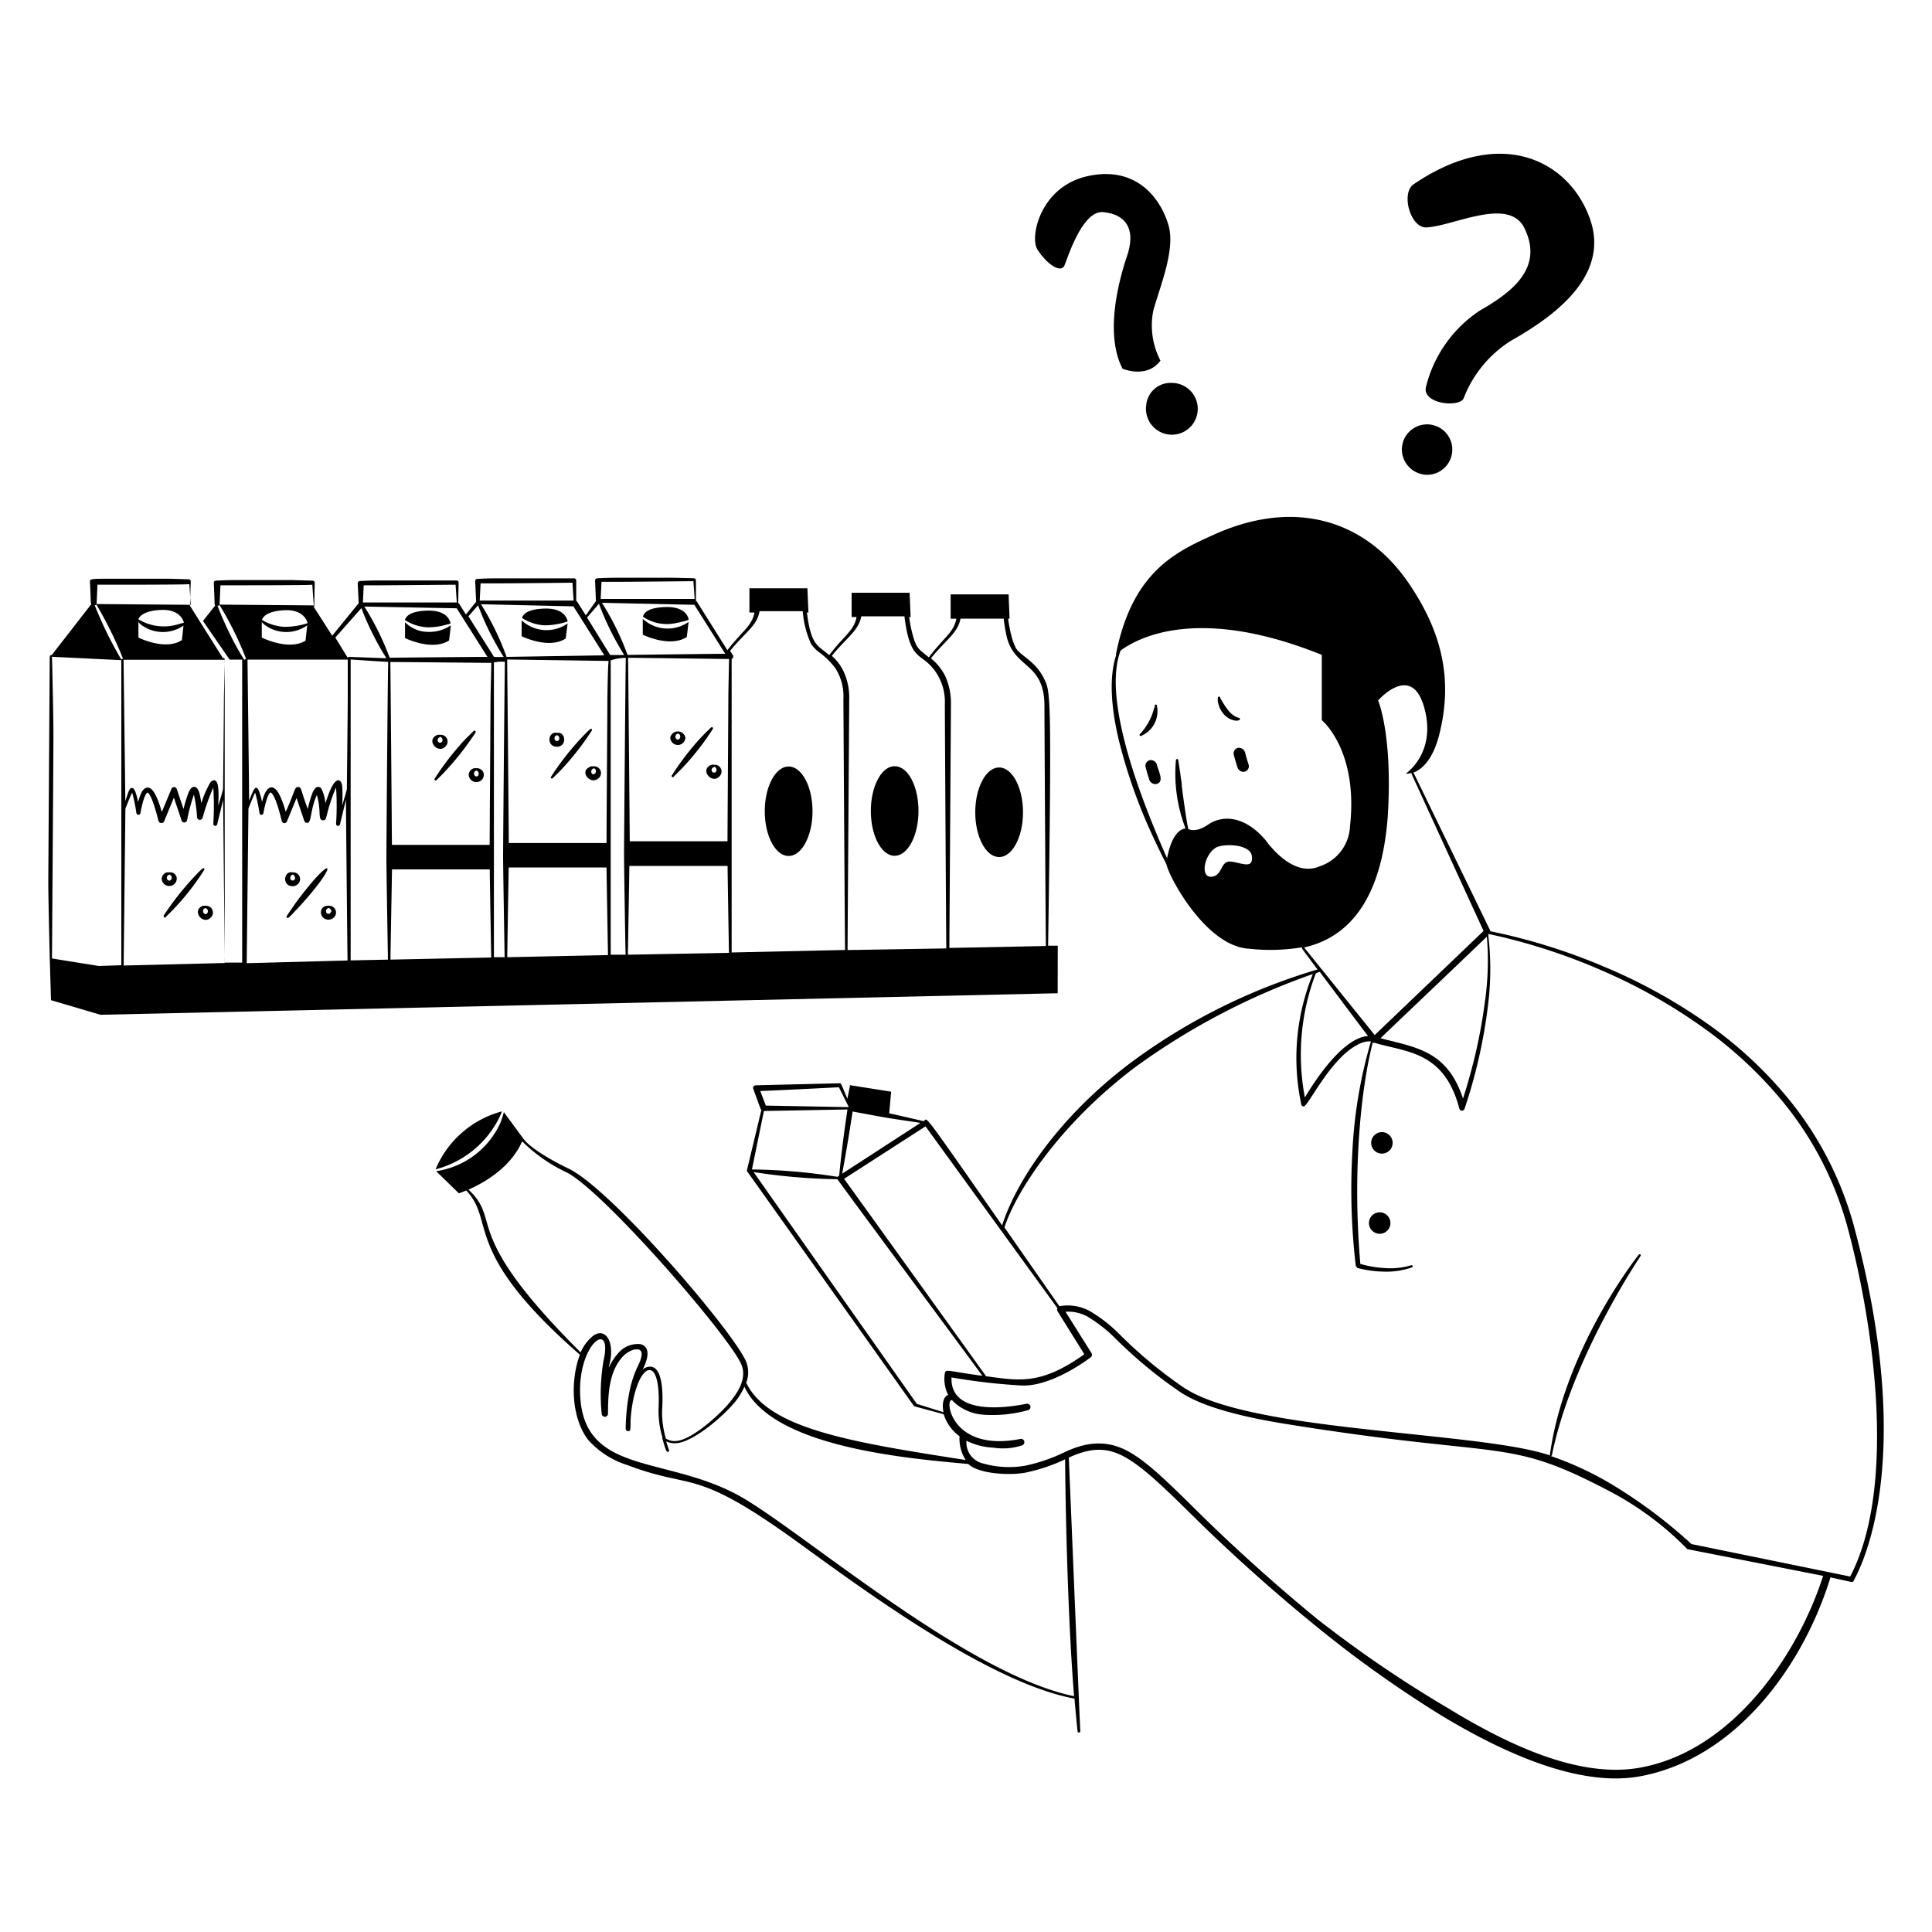 <svg xmlns="http://www.w3.org/2000/svg" viewBox="0 0 200 200" height="400" width="400"><g fill="#000000"><path d="M34 93.77a.68.68 0 0 0-.78.63.78.78 0 0 0 .21.57.81.81 0 0 0 1.14 0 .7.7 0 0 0-.57-1.2zm.25.63a.25.25 0 0 1-.49 0A.33.33 0 0 1 34 94a.34.34 0 0 1 .29.4zm-12.98-.63a.63.63 0 0 0-.5.12c-.82.56.31 1.9 1.07 1.07a.7.7 0 0 0-.57-1.19zm.16.79c-.32.3-.65-.45-.16-.55a.33.33 0 0 1 .16.55zm-.3-4.49a.1.1 0 0 0 0-.16.12.12 0 0 0-.17 0s-.18.16-.46.44a29.81 29.81 0 0 0-3.13 3.8c-.28.4-.44.66-.44.66s.08.28.18.16a25.88 25.88 0 0 0 4.02-4.9zm-2.83.87a.67.67 0 0 0-.78-.63.63.63 0 0 0-.5.12.76.76 0 0 0-.28.51.78.78 0 1 0 1.56 0zm-.78-.4c.49.11.18.86-.15.55a.2.2 0 0 1-.09-.15.34.34 0 0 1 .24-.4zm13.06 2.97-.45.66c-.45.65-.54.74-.43.83s.21 0 .74-.57l.55-.58c4.29-4.7 3.56-5.72-.41-.34zm-.29-1.77a.78.78 0 0 0 .57-.24.7.7 0 0 0-.57-1.19c-.92-.2-1.13 1.42 0 1.43zm0-1.2c.33.07.35.61 0 .61s-.29-.54 0-.61zM57.65 77.3c1.09 0 .92-1.62 0-1.43-.93-.2-1.12 1.43 0 1.43zm0-1.19c.34.07.32.61 0 .6s-.34-.53 0-.6zm11.74.23a.78.78 0 1 0 1.56 0 .8.8 0 0 0-1.56 0zm.78-.4c.48.1.18.86-.16.55a.33.33 0 0 1 .16-.55zm-11.41-11.4a3.79 3.79 0 0 1-4.76-.32v1.64s2.79 1.39 4.56.24z"></path><path d="M56.34 64.73a7.39 7.39 0 0 0 2.42-.4c-.06-.33-.4-1.39-2.39-1.33s-2.27.73-2.34 1h.06a4.66 4.66 0 0 0 2.25.73zm14.94-.35a3.77 3.77 0 0 1-4.74-.32v1.64s2.79 1.39 4.56.24zm10.36 14.97c-1.36 0-2.47 2.07-2.47 4.63s1.11 4.63 2.47 4.63 2.47-2.08 2.47-4.63-1.11-4.63-2.47-4.63zM62 80.53a.7.7 0 0 0-.56-1.2.66.66 0 0 0-.51.13c-.93.54.29 1.86 1.07 1.07zm-.56-1c.49.1.17.85-.16.55a.33.33 0 0 1 .12-.51z"></path><path d="M70.06 64.48a8.57 8.57 0 0 0 1.22-.31c0-.33-.39-1.39-2.39-1.33s-2.27.73-2.33 1a4.37 4.37 0 0 0 3.5.64zm4.42 15.89a.7.7 0 0 0-.56-1.2.66.66 0 0 0-.51.12c-.85.59.34 1.87 1.07 1.08zm-.56-1c.34.07.33.61 0 .61s-.35-.5 0-.57zM57.05 80.4a.1.1 0 0 0 0 .16.12.12 0 0 0 .17 0c.1-.1.66-.64 1.12-1.14a29.59 29.59 0 0 0 2.56-3.24l.35-.53a.12.12 0 0 0 0-.17.11.11 0 0 0-.16 0s-.18.16-.46.44a27.74 27.74 0 0 0-3.58 4.48zm12.52-.16a.12.12 0 1 0 .18.15c.1-.1.66-.64 1.12-1.14a27.18 27.18 0 0 0 2.91-3.77.14.14 0 0 0 0-.17.12.12 0 0 0-.17 0s-.18.16-.46.44-.42.42-.67.69a27.2 27.2 0 0 0-2.91 3.8zm23.04-.92c-1.36 0-2.46 2.08-2.46 4.63s1.1 4.64 2.46 4.64 2.47-2.08 2.47-4.64-1.08-4.63-2.47-4.63z"></path><path d="M109.5 97.9h-1c.4-26.75.23-26.31-.45-27.7-.87-1.77-2.44-2.34-2.88-3.11a5.84 5.84 0 0 1-.48-1.32 14.38 14.38 0 0 1-.33-1.73h.15l-.1-2.51h-6v2.52H99c-.26 1.42-1.24 1.87-2.85 4-1-.85-1.28-.83-1.7-2.45a12.63 12.63 0 0 1-.33-1.73h.15l-.11-2.51h-6v2.51h.51c-.26 1.43-1.23 1.85-2.83 3.95-1.23-1.07-1.86-.95-2.31-4.41h.16l-.11-2.51h-6v2.51h.52c-.26 1.41-1.25 1.88-2.8 3.9l-3.14-5a.25.25 0 0 0-.12-.11v-2.12a.22.22 0 0 0-.22-.22l-2-.05h-6c-1.17 0-2 .06-2 .06a.22.22 0 0 0-.22.22l.09 2.14-1.05 1.47-.87-1.38a.25.25 0 0 0-.12-.11v-2.12a.22.22 0 0 0-.23-.22h-8c-1.17 0-2 .06-2 .06a.22.22 0 0 0-.23.22l.1 2.14-1.06 1.32c-.7-1.09-.66-1.12-.8-1.18l.05-2.12a.22.22 0 0 0-.23-.22h-8c-1.17 0-2 .06-2 .06a.22.22 0 0 0-.22.22l.1 2.1c-.1.08-.12.13-2.74 3.34l-1.92-3a.11.11 0 0 0 .06-.1l.05-2.38a.22.22 0 0 0-.23-.22l-2-.06h-6c-1.17 0-2 .06-2 .06a.22.22 0 0 0-.22.22c.11 2.15.05 2.27.15 2.35l-1.27 1.6 2.76 4h1.3v31.37h-1.81V68.24a.12.12 0 0 0-.12-.12h-.07l-3.43-5.45c.1-.07 0 0 .11-2.48a.22.22 0 0 0-.23-.22l-2-.06h-6c-1.93 0-2.21 0-2.21.28.1 1.91.05 2.26.15 2.34l-4.12 5.3a.11.11 0 0 0-.07 0 .12.12 0 0 0-.12.12S5 90.36 5 91.35c0 1.79.15 7.81.15 7.81l.13 4.38 5.12 1.51 99.09-2.23zM10 62.53l.09-2h1.78c.86 0 7.53 0 7.73-.06l.15 2.14zm9 1.94-.48.13a5.08 5.08 0 0 1-4.14-.46h-.06c.08-.27.47-.91 2.33-1s2.32 1 2.38 1.31zm0 .25-.17 1.54c-1.72 1.14-4.5-.26-4.5-.26v-1.6a2.18 2.18 0 0 0 .4.36 3.76 3.76 0 0 0 4.33-.04zM10.23 100l-4.85-.78s.16-22.2.15-23.43c0-1.45-.14-7.7-.15-7.8l7.18.35v31.58zm2.45-31.8a.12.12 0 0 0-.11.09 39.44 39.44 0 0 1-2.77-5.65.12.12 0 0 0 .16-.08 40.54 40.54 0 0 1 2.77 5.61zm.12 31.75c0-.08.18-16.1.18-16.24.17-.43.49-1.25.7-1.66a17 17 0 0 1 .44 2.12.21.21 0 0 0 .21.18.22.22 0 0 0 .21-.18c0-.1.39-2.13.77-2.12.51.44 1.06 2.82 1.09 2.92a.29.29 0 0 0 .25.22A.28.28 0 0 0 17 85l1-2.43.8 2.37a.29.29 0 0 0 .3.2.31.31 0 0 0 .27-.24 19 19 0 0 1 .7-2.64 14.32 14.32 0 0 1 .33 2.35.28.28 0 0 0 .26.26.29.29 0 0 0 .31-.2 22.48 22.48 0 0 1 1.11-3.14 29.3 29.3 0 0 1 0 3.75.2.2 0 0 0 .17.21.2.2 0 0 0 .23-.14l.62-2.56c0 .43.16 16.47.17 16.9zm10.38-27.72c0 1.15-.08 8.9-.09 9.4 0 .17-.38 1.38-.49 1.78 0-.89.19-2.84-.55-2.62a.65.65 0 0 0-.3.25 10 10 0 0 0-.91 2.12 9.91 9.91 0 0 0-.18-1c-.22-.82-.64-.82-.89-.54a1.79 1.79 0 0 0-.3.55 14.05 14.05 0 0 0-.47 1.58l-.71-2.09a.29.29 0 0 0-.54 0l-1 2.4c-.2-.7-.74-2.54-1.45-2.53-.37 0-.6.36-.74.7a5.77 5.77 0 0 0-.26.8c-.1-.47-.3-1.43-.61-1.46s-.37.37-.72 1.35c0-.93-.18-14.62-.18-14.62h10.48s-.04 1.53-.09 3.93zm39.09-12h1.77c.87 0 7.53-.06 7.74-.07l.13 1.84h-9.73zm-12.52.16h1.77c.87 0 7.53-.06 7.74-.07l.12 1.85h-9.72zm-12.1.2h1.78c.87 0 7.53-.06 7.73-.06l.13 1.84h-9.72zm-14.92 2 .09-2h1.78c.86 0 7.53 0 7.73-.06l.15 2.14zm9.07 1.94a8 8 0 0 1-2.38.36 5.17 5.17 0 0 1-1.71-.41c-.5-.22-.52-.3-.59-.31.08-.27.47-.91 2.33-1s2.31 1 2.38 1.31zm0 .25-.17 1.54C29.88 67.4 27.1 66 27.1 66v-1.6a2.18 2.18 0 0 0 .4.36 3.76 3.76 0 0 0 4.33-.04zm-6.5 3.56c-.1-.17-.57-.93-.79-1.34a35 35 0 0 1-2-4.31.12.12 0 0 0 .19-.1 34.19 34.19 0 0 1 2.79 5.65.12.12 0 0 0-.16.04zm.24 31.37c0-.46.18-15.84.18-16 .16-.43.49-1.25.69-1.66a15.8 15.8 0 0 1 .45 2.12.2.2 0 0 0 .21.18.2.2 0 0 0 .2-.18c0-.1.47-2.39.81-2.1.51.42 1.06 2.82 1.09 2.92a.29.29 0 0 0 .25.22.28.28 0 0 0 .28-.17l1-2.43.8 2.37a.28.28 0 0 0 .3.2c.48 0 .28-1.29 1-2.88.48 1.59.08 2.56.59 2.61s.25-.33 1-2.38a8 8 0 0 1 .4-1 28 28 0 0 1 0 3.75.2.2 0 0 0 .17.21.2.2 0 0 0 .23-.14l.62-2.56c0 .43.15 16.11.17 16.64zM35 81.31zm1-9.08c0 1.15-.09 8.9-.09 9.4 0 .17-.38 1.38-.49 1.78a15 15 0 0 0 0-2.06c-.11-.72-.64-1-1.29.57-.16.39-.31.83-.45 1.24a4 4 0 0 0-.42-1.54.43.43 0 0 0-.32-.16.4.4 0 0 0-.33.17 1.79 1.79 0 0 0-.3.55 12.2 12.2 0 0 0-.45 1.57c-.73-1.94-.62-2.27-1-2.28s-.26.3-1.28 2.57a11.36 11.36 0 0 0-.57-1.6c-.6-1.31-1.41-1.35-1.88.57-.5-2.18-.75-1.68-1.34-.11 0-.93-.17-14.62-.17-14.62H36v3.95zm0-4.13L34.71 66l2.7-3.05.19.49a29.44 29.44 0 0 0 2.4 4.7L36.16 68a.13.13 0 0 0-.16.1zm4 20.79c0 1.1.15 9.91.16 10.45l-3.86.08V68.27s3.67.25 3.89.25C40.14 69 40 87.35 40 88.89zm-2.27-26.1 9.55.18L50.46 68c-.94 0-9.19.07-10.12.09a28.81 28.81 0 0 0-2.62-5.3zm2.69 36.55c0-.55.15-8.63.16-9.34H50.7c0 .71.14 8.57.15 9.12zm10.36-27.06c0 1.15-.09 14.1-.09 15.18H40.57c0-1.1-.15-18.44-.16-18.93 1 0 9.88.09 10.45.09-.01.56-.04 1.87-.08 3.66zm-2.29-8.48 1-1.14A28.23 28.23 0 0 0 52.14 68a10.25 10.25 0 0 1-1 0zm3.59 24.89c0 1.1.15 9.85.16 10.4h-1.11V68.57a4.47 4.47 0 0 1 1.14-.06c-.03.49-.19 18.64-.19 20.18zm-2.29-26.14 9.57.22 3.2 5.07-10.12.16a28.15 28.15 0 0 0-2.65-5.45zm2.72 36.54c0-.55.14-8.58.15-9.29h10.13c0 .71.14 8.52.15 9.07zm10.37-27c0 1.15-.1 14.1-.09 15.18H52.67c0-1.1-.16-18.53-.17-19l10.5.15c-.06.58-.09 1.87-.12 3.66zm-2.11-8.16L62 62.5a29.56 29.56 0 0 0 2.62 5.31h-1.45zm3.83 24.6c0 1.1.14 9.75.16 10.3h-1.54V68.36a5.13 5.13 0 0 1 1.56-.26c-.02.48-.18 18.9-.18 20.43zm.18-21.22a27.52 27.52 0 0 0-2.47-4.91l9.57.21 3.2 5.07c-.94 0-9.18.1-10.12.12-.03-.1-.1-.27-.18-.49zM65 98.83c0-.55.15-8.49.15-9.19h10.17c0 .71.13 8.43.14 9zm10.4-26.91c0 1.15-.09 14.1-.09 15.17H65.19c0-1.1-.16-18.5-.17-19l10.45.13c-.01.59-.04 1.91-.07 3.7zm.34 26.68V68.23a.34.34 0 0 0 .12-.12.29.29 0 0 0 0-.3l-.28-.44c1.64-2 2.77-2.56 3.05-4.1h4.47a10 10 0 0 0 .84 3.34 3.29 3.29 0 0 0 .79.86 8.26 8.26 0 0 1 1.72 1.66 5.4 5.4 0 0 1 .86 3.21c0 1.29.15 24.71.17 26zm12-.25c0-1.31.17-24.72.17-26a6.33 6.33 0 0 0-.6-2.88 5.14 5.14 0 0 0-1.2-1.58c1.54-1.9 2.77-2.59 3.05-4.09h4.47a16.11 16.11 0 0 0 .32 1.89c.69 2.76 1.68 2 3 4a5.5 5.5 0 0 1 .86 3.21c0 1.28.13 23.65.15 25.28zm10.54-.22c0-1.62.16-24 .16-25.27a6.62 6.62 0 0 0-.6-2.89 5.61 5.61 0 0 0-1.47-1.82c1.51-1.89 2.78-2.6 3.06-4.11h4.47a18.11 18.11 0 0 0 .32 1.89c.82 3.34 3.91 2.6 3.9 7.18 0 1.28.12 23.12.15 24.82z"></path><path d="M103.43 79.45c-1.36 0-2.47 2.08-2.47 4.64s1.11 4.63 2.47 4.63 2.47-2.08 2.47-4.63-1.11-4.64-2.47-4.64zm-57.31-2.18a.7.7 0 0 0-.56-1.2.62.62 0 0 0-.51.13c-.85.58.33 1.86 1.07 1.07zm-.56-1c.32.07.34.61 0 .61s-.34-.5 0-.57zm-1.31-11.33a6.84 6.84 0 0 0 1.91-.26 4.34 4.34 0 0 0 .48-.14c-.06-.33-.4-1.38-2.39-1.33s-2.27.73-2.34 1h.05a4.72 4.72 0 0 0 2.29.73z"></path><path d="M46.67 64.74a4 4 0 0 1-2.44.67 3.34 3.34 0 0 1-2.3-1v1.64s2.78 1.39 4.56.25zM45 80.6a.12.12 0 0 0 .19.15l.57-.56a29.87 29.87 0 0 0 3.11-3.82c.36-.53.44-.61.33-.7a.11.11 0 0 0-.16 0s-.18.16-.46.45a13.15 13.15 0 0 0-1.09 1.16A27.67 27.67 0 0 0 45 80.6zm3.52-.44a.79.79 0 0 0 1.35.57.7.7 0 0 0-.56-1.2.66.66 0 0 0-.51.13.74.74 0 0 0-.28.5zm.57-.21a.33.33 0 0 1 .22-.18c.34.07.32.61 0 .61a.29.29 0 0 1-.22-.38zm70.68-6.86a.12.12 0 1 0-.23 0c0 .12-.07.23-.1.34A6.08 6.08 0 0 1 118 76a.12.12 0 0 0 0 .16.12.12 0 0 0 .17 0 2.77 2.77 0 0 0 1.6-3.07zm8.59 1.35c0-.23-.33 0-1.05-.71a8.1 8.1 0 0 1-1-1.5.12.12 0 0 0-.24 0 2.87 2.87 0 0 0 0 .41c.41 2.04 2.29 2.17 2.29 1.8zM118.65 42a2.68 2.68 0 1 0 2.66-2.36 2.53 2.53 0 0 0-2.66 2.36zm29.13 7.15a2.61 2.61 0 1 0-2.66-2.61 2.64 2.64 0 0 0 2.66 2.61zm-.09-25.61c2.81-.15 8.48-3.2 10.11.06 2 4.06-1.14 6.57-4.56 8.52a13.29 13.29 0 0 0-5.64 8c-.31 1.74 3.58 2.09 3.93 1.08a12.18 12.18 0 0 1 4.91-5.94c3.88-2.21 10.24-6.41 8.2-12.46s-9.14-9.95-18.31-3.72c-1.33.92-.33 4.56 1.36 4.46zm-37.49 3.92c.36-.86 1.86-5.7 4-5.5s3.48 1.54 2.47 4.54-2.25 8.25-.46 11.67c0 0 2.51 1.07 3.92-.84a7.88 7.88 0 0 1-.74-5.18c.7-2.54 2.31-6.31 1.57-8.84-.89-3-3.5-6.17-8.4-5.07s-6 6.36-5.15 7.61c.99 1.54 2.43 2.48 2.79 1.61zm9.57 51.74a.66.66 0 0 0-.74-.51.59.59 0 0 0-.43.74c.11.43.23.85.37 1.27a.66.66 0 0 0 .78.45c.75-.22.25-1.15.02-1.95zm9.13-1.27a.67.67 0 0 0-.74-.51.58.58 0 0 0-.43.74c.11.43.23.85.37 1.27a.65.65 0 0 0 .77.45.59.59 0 0 0 .37-.78c-.13-.38-.24-.78-.34-1.17zm-77.31 37.95a7 7 0 0 0 .37-.83 10.32 10.32 0 0 0-6.87 6 10.25 10.25 0 0 0 6.5-5.17zm91.18 9.62a1.11 1.11 0 1 0 .11 2.22 1.11 1.11 0 0 0-.11-2.22z"></path><path d="M191.94 127a35.53 35.53 0 0 0-7.09-13.6 42.53 42.53 0 0 0-7.5-7 55.85 55.85 0 0 0-11.16-6.27 61.61 61.61 0 0 0-11.92-3.73.14.14 0 0 0 0-.06l-7.9-16.27a.11.11 0 0 0-.08-.07h-.15a.14.14 0 0 0 0 .15s7.08 15.46 7.44 16.22l-11.27 10.78-7.31-9.07c3.8-.86 7.94-3.89 8.66-13.57.53-8.46-1-12-1-12s3.39-3.89 4.73.58c1.43 4.81-1.87 7-1.87 7a1.94 1.94 0 0 0 .61-.08.11.11 0 0 1 .11 0c.8-.28 2-1.14 2.72-3.84 1.46-5.65.43-10.67-3.27-16-4.41-6.3-11.52-8.49-19.63-5-4.06 1.83-8.82 3.75-10.55 12.63a.28.28 0 0 1 .06-.06c-.91 2.65-.38 6.31.28 9a54.92 54.92 0 0 0 3.11 9c.41.91.86 1.87 1.35 2.86l.45.9c.26 1.31 4.1 8.48 8.54 8.71a19.81 19.81 0 0 0 5.5-.15.16.16 0 0 0 0 .16s.66.9 1.59 2.14a61.74 61.74 0 0 0-19.32 9.64c-7.63 5.74-11.93 12.44-13.33 16.85C95.48 115 96 115.76 95.7 116l-.1.06c-.27-.06-2.74-.64-3.55-.81l.2-2.24-4.25-.67-.28 1.4c-.66-1.56-.63-1.61-.81-1.6l-8.68.21a.36.36 0 0 0-.24.13.32.32 0 0 0 0 .27l.73 2a.36.36 0 0 0 .1.14l-1.48 6.18a.23.23 0 0 0 0 .18l17.25 24.27a.23.23 0 0 0 .1.07l3 .81a4.49 4.49 0 0 0 1.64 2.28 4.1 4.1 0 0 0 .64 2.46c-11.88-1.85-20.43-3.23-22.72-8a3 3 0 0 0 0-2.16c-1.3-3.11-13.95-17.87-18.38-20-1.25-.6-3.9-2-4.71-3.13l-2-2.72a9 9 0 0 1-.36 1.11 8.68 8.68 0 0 1-6.65 5l2.35 2.29s.29-.09.76-.29c3.11 3.24-.6 6.21 11.77 17-1 2.65-.9 6.53.86 8.82a9.12 9.12 0 0 0 4.07 2.61c7 2.66 6.77.06 18 8.25 7.13 5.18 19.64 14.32 28.27 15.92.11 1.29.22 2.44.32 3.39a.14.14 0 0 0 .15.12.14.14 0 0 0 .13-.15c-.08-1.46-1.15-27.62-1.19-28.31 2.33-1.07 4-1.09 5.91 0s4.06 3.2 7.27 6.36c2.28 2.25 6.72 6.45 12.16 10.88a120.79 120.79 0 0 0 13.27 9.48c7.27 4.39 14.71 7.35 20.54 6.27 9.79-1.8 16.83-11.26 19.7-20.59l2.13.47a.26.26 0 0 0 .28-.12c0-.22 6.96-10.85.04-36.64zM127.4 89.19c-1.1-.11-.81 1.5-2 1.57s-.73-2.28.45-3c.72-.45 3.63-.44 3.75.91s-1.1.63-2.2.52zm3.79-2c-2.27-2.83-4.68-2.83-6.12-1.83-1.15.79-1.84.57-2.08.45a.12.12 0 0 0 0-.1c-.19-.8-.63-4.11-.65-4.32 0-.36-.08-.71-.12-1 0-.14-.23-1.61-.25-1.7a.12.12 0 0 0-.12-.12.13.13 0 0 0-.12.13 15.82 15.82 0 0 0 1 7.07c-.36 0-1.41.37-1.91 3.07l-.18-.39c-2.19-5-6.64-15.9-4.63-21.11 1.77-1.3 8-4.72 20.82.45v6.76s3.8 3.09 2.92 11a4.56 4.56 0 0 1-3.14 4.13c-2.01.87-4.01-.68-5.42-2.46zm16 16.2c2.72-2.59 5.79-5.52 6.73-6.43a29.83 29.83 0 0 1-.22 6.86 54 54 0 0 1-1 5.44c-.47 1.95-.95 3.54-1.25 4.46-1.63-4.91-4.75-5.27-8.54-6.24.68-.67 2.39-2.28 4.25-4.06zm-10.57-2.79c.34.46 4.22 5.65 5 6.65-2.5.16-5.27 4.23-6.54 6.36a23.61 23.61 0 0 1 1.14-12.86zm-40.81 16 13.66 18.83a.32.32 0 0 0 0 .3l2.78 4.46c-4.55 3.26-6.85 2.71-10.17 2.28-.49-.69-14.08-19.59-14.7-20.44zm-7.52-1.53c.34.06 2.94.55 3.63.66.84.14 3.11.47 3.37.51l-8.11 5.26c.43-2.33.71-3.98 1.08-6.44zm-9.59-2.13c.46 0 7.73-.36 8.14-.39l1 2v.06l-8.56-.16zm.38 2.07 8.65-.16c-.34 2.29-.6 4.23-.86 6.86-.11.07-.08 0-.15.12a60.68 60.68 0 0 0-8.88-.77zm19.09 29.37c-.61.26-.64 1.15-.5 1.81l-2.76-.86-16.9-24a60.76 60.76 0 0 0 8.68.74c0 .07 14.91 20.18 15 20.35-3.56-.46-3.77-.75-3.88-.27a3.67 3.67 0 0 0 .33 2.22zM48.5 123.15c1.54-.68 4.37-2.26 5.55-5a16.52 16.52 0 0 0 4.62 3.22c3.88 2 16.81 16.93 18.07 19.87.49 1.14 0 2.39-.91 3.56-1 1.39-4.16 4.26-5.83 4.37a1.7 1.7 0 0 1-1.07-.25 9.72 9.72 0 0 1-.39-2.93c.12-1.8.09-5-1.61-4.45a1.26 1.26 0 0 0-.39.22c.5-1 .87-2.28-.21-2.61a2.64 2.64 0 0 0-2.39 1 5.35 5.35 0 0 0-.91 1.43c0-.18.06-.35.1-.51.48-2.12-.4-3.61-1.63-2.86a4.38 4.38 0 0 0-1.39 1.79c-12.61-12.57-8.02-13.48-11.61-16.85zm62.69 52.44C100.13 173.32 83.36 158.8 76.8 155c-7.76-4.45-16.53-2.13-16.75-10.81-.13-5.23 3.4-7.61 2.43-3.35a20.69 20.69 0 0 0-.19 5.55.33.33 0 0 0 .65 0c0-2.12.11-4.34 1.46-5.88a2.58 2.58 0 0 1 1-.72 1.2 1.2 0 0 1 .73-.08c.56.16.19 1.12-.07 1.64a11.28 11.28 0 0 0-.87 2.57 21.38 21.38 0 0 0-.42 4 .25.25 0 0 0 .26.23c.47 0 0-.58.51-3.18a8 8 0 0 1 .25-1c.86-3 2.64-3.28 2.38 1.95a9.55 9.55 0 0 0 .41 2.9.13.13 0 0 0 0 .14c.31 1.08.41 1.4.6 1.33a.15.15 0 0 0 .08-.18s-.14-.36-.3-.9a2 2 0 0 0 1 .19c1.78-.07 5-2.85 6.2-4.36a7 7 0 0 0 .9-1.49c2.86 6.17 16.35 7.39 23.18 8 1 1 4.15 1.22 5.9.9a18.24 18.24 0 0 0 4.12-1.38c.05 6.64.34 17.41.93 24.52zM169.7 183c-5.74 1-12.58-1.76-19.7-6.11a125.38 125.38 0 0 1-13.63-9.28c-5.4-4.42-9.82-8.61-12.1-10.85-3.26-3.23-5.45-5.39-7.41-6.48s-4-1.18-6.55 0a17.63 17.63 0 0 1-4.24 1.46 9.88 9.88 0 0 1-4.4-.27 2.21 2.21 0 0 1-1.62-2.33 6.8 6.8 0 0 0 2.77.72 6.41 6.41 0 0 0 3-.24.35.35 0 0 0 .21-.42.34.34 0 0 0-.4-.24c-7.3 1.42-7.88-4.34-7.06-4a4.92 4.92 0 0 0 3.24 1.49 13.61 13.61 0 0 0 4.61-.47.34.34 0 0 0-.17-.66c-3.4.68-7.89.74-7.75-2.73a62.46 62.46 0 0 0 7.34.84c3.17.08 7-2.87 7.07-2.92a.33.33 0 0 0 .08-.44l-2.69-4.28a4.14 4.14 0 0 1 2.32.53 15 15 0 0 1 2.87 2.26 47 47 0 0 0 6.77 5.58c2.31 1.5 6.31 2.52 10.93 3.26 23.27 3.74 22.62 1.2 33.92 7.21a32.31 32.31 0 0 1 7.59 5.76.12.12 0 0 0 .09 0l13.94 2.74c-2.73 8.51-9.6 18.22-19.03 19.87zm21.82-19.8-16.42-3.36a50.78 50.78 0 0 0-7.27-5.57 33.46 33.46 0 0 0-7.31-3.55.12.12 0 0 0 .14-.1c1.23-6.09 4.42-12.77 7.65-18.18.91-1.51 1.51-2.4 1.51-2.4a.12.12 0 0 0 0-.17.14.14 0 0 0-.17 0s-.67.85-1.66 2.32c-3.52 5.25-6.65 11.93-7.54 18.37a.1.1 0 0 0 .06.12c-.34-.11-.67-.21-1-.3-5.38-1.46-17-2-26.25-3.5-4.52-.75-8.44-1.73-10.69-3.22a46.09 46.09 0 0 1-6.67-5.53 15.46 15.46 0 0 0-3-2.36 4.75 4.75 0 0 0-3.23-.55l-5.69-8.16c1.24-3.81 5.8-10.76 13.54-16.59a71.28 71.28 0 0 1 18.39-9.64 23 23 0 0 0-1.2 13.51.25.25 0 0 0 .22.2c.5.07 2.8-5.14 5.85-6.51a2.25 2.25 0 0 1 1.14-.22A48.65 48.65 0 0 0 140 119.2a68.09 68.09 0 0 0 .35 11.85l.17.21a11.42 11.42 0 0 0 2.83.38 7.93 7.93 0 0 0 2.81-.44.11.11 0 0 0 .07-.15.11.11 0 0 0-.15-.07 7.53 7.53 0 0 1-2.72.29 11.39 11.39 0 0 1-2.54-.43c-.83-9.65.07-18.17 1.28-22.9a.26.26 0 0 0 .15 0c3.32 1 7.25.84 8.82 6.82a.3.3 0 0 0 .26.22.29.29 0 0 0 .28-.2 53.72 53.72 0 0 0 2.45-10.9 29.76 29.76 0 0 0 0-7.12l.07-.07a61.73 61.73 0 0 1 11.87 3.85 56.52 56.52 0 0 1 11 6.34 42.76 42.76 0 0 1 7.36 6.93 34.94 34.94 0 0 1 6.93 13.36c2.71 10.09 5.06 26.83.23 36.05z"></path><path d="M143 117.2a1.11 1.11 0 0 0 .11 2.22 1.11 1.11 0 0 0-.11-2.22z"></path></g></svg>